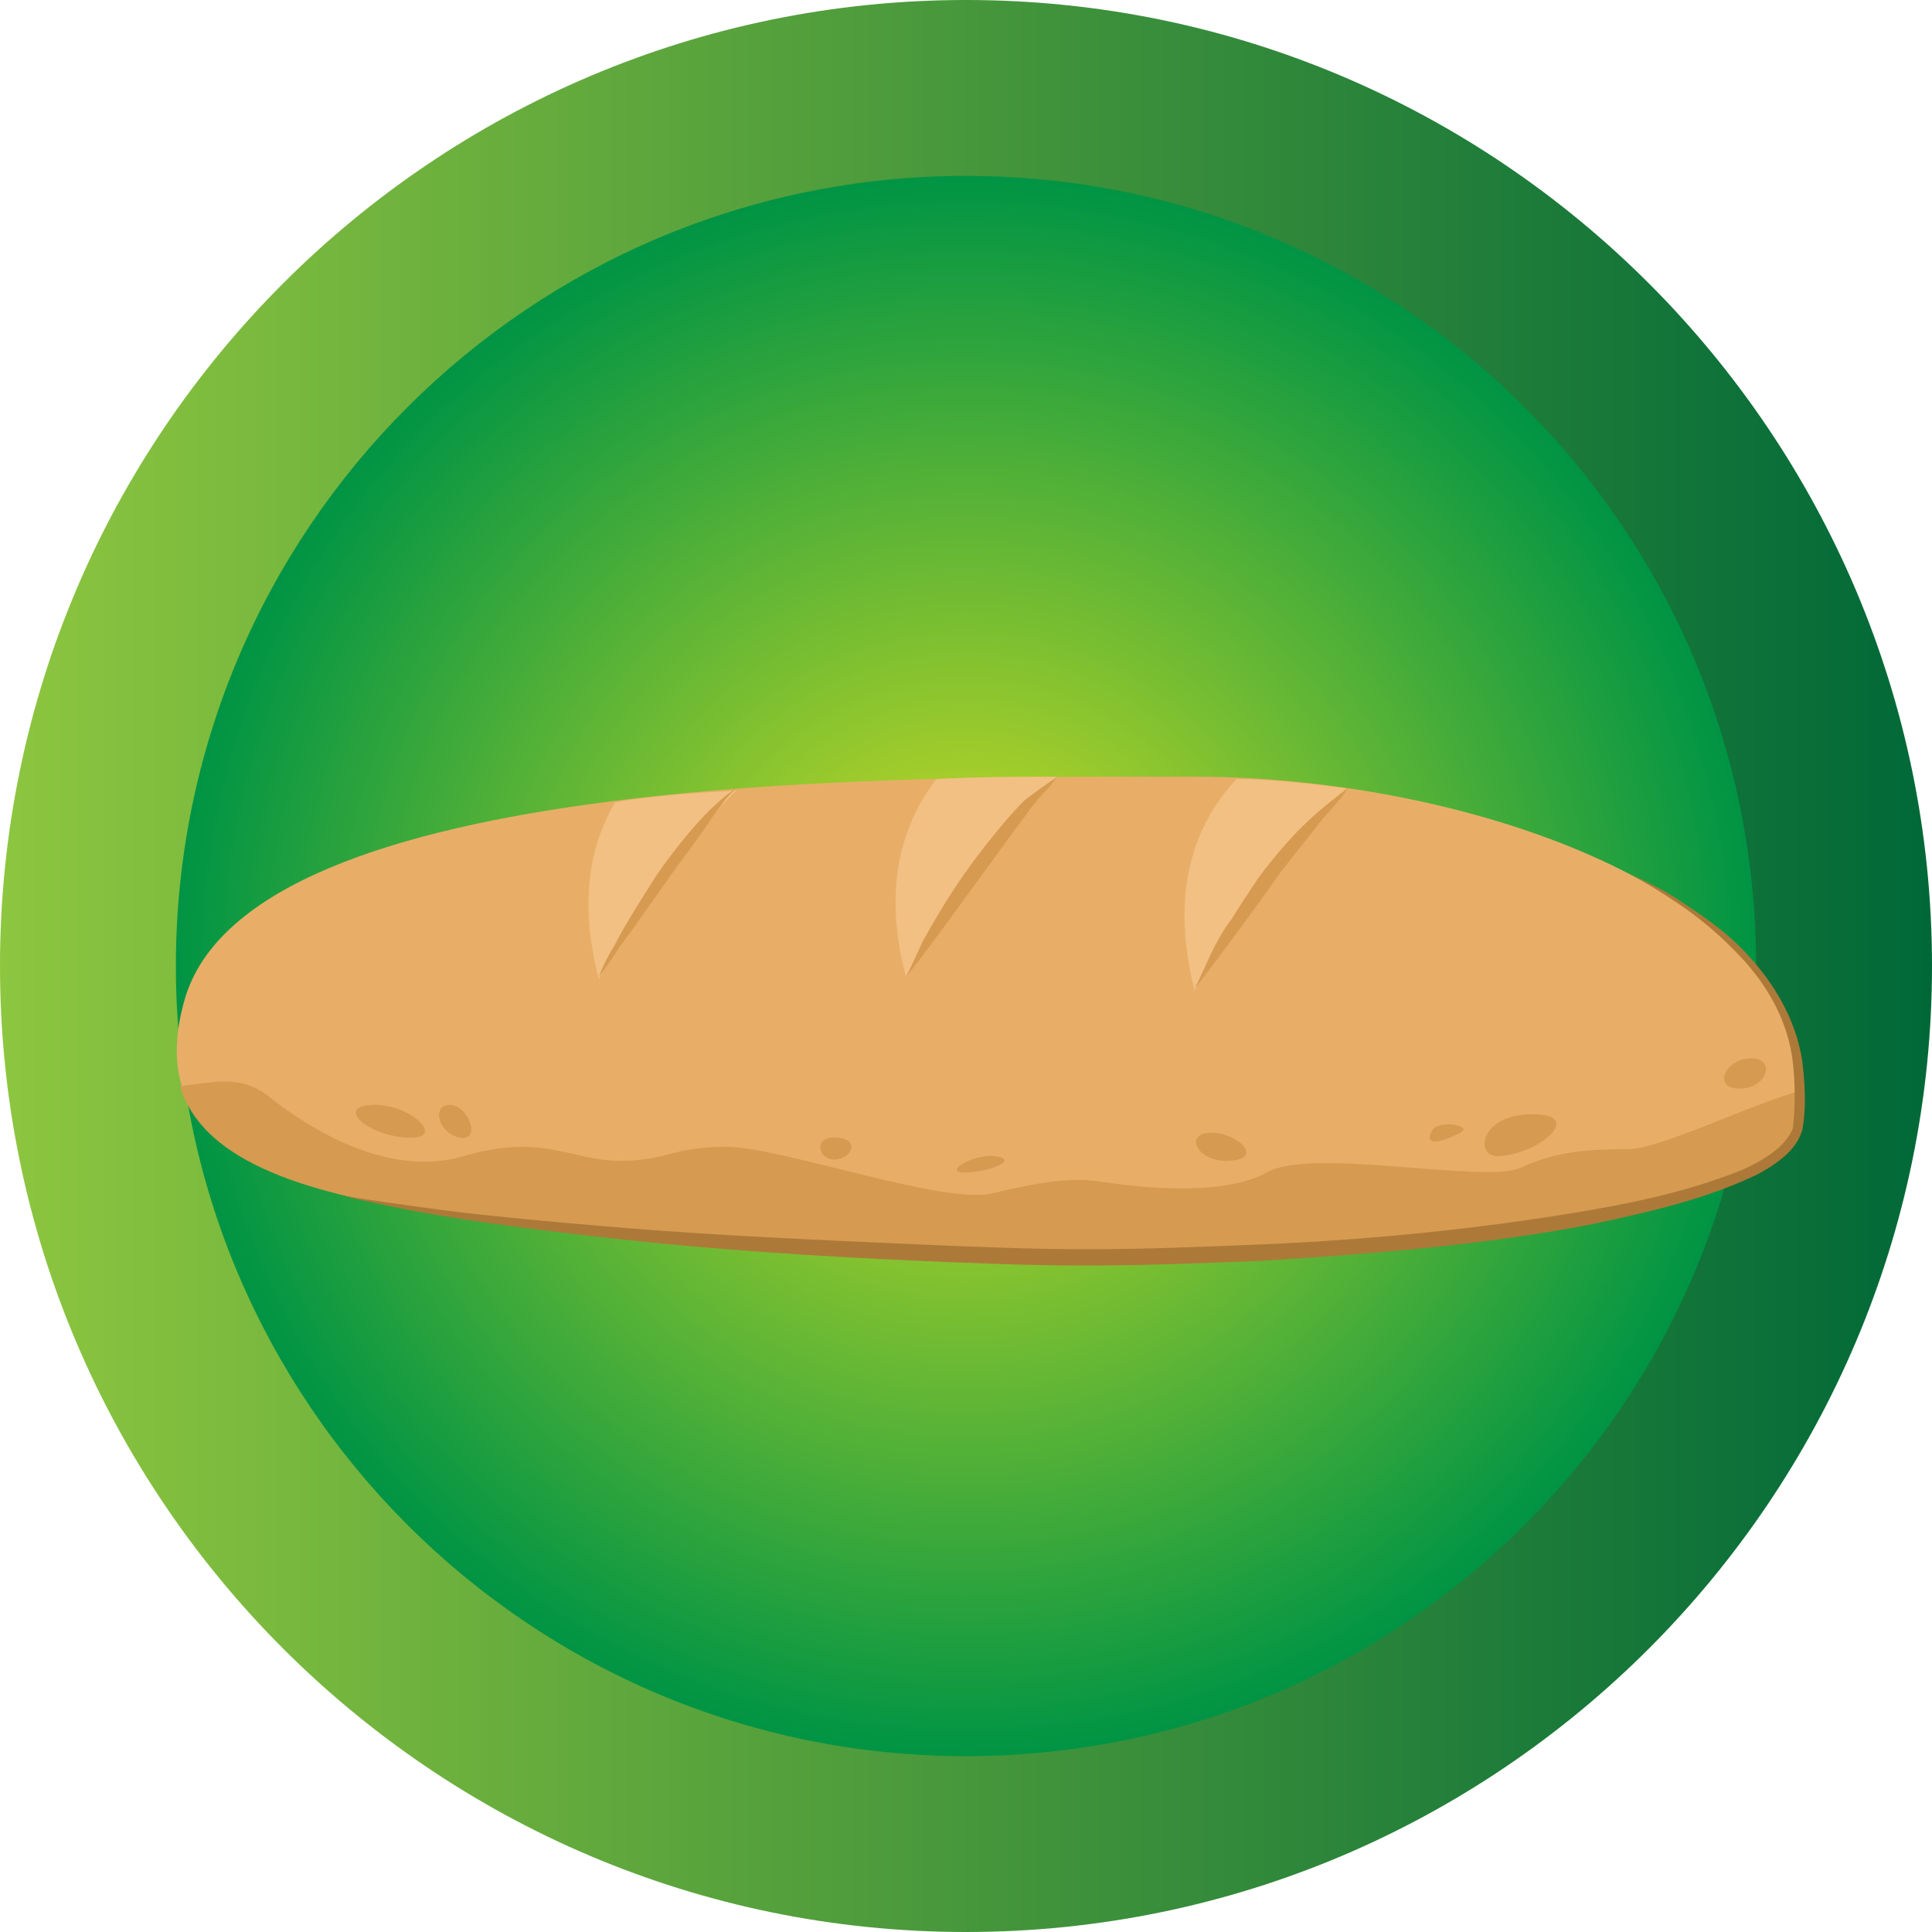 <svg version="1.1" xmlns="http://www.w3.org/2000/svg" xmlns:xlink="http://www.w3.org/1999/xlink" width="83" height="83" viewBox="0,0,83,83"><defs><linearGradient x1="197.375" y1="178.133" x2="280.375" y2="178.133" gradientUnits="userSpaceOnUse" id="color-1"><stop offset="0" stop-color="#8dc63f"/><stop offset="1" stop-color="#006838"/></linearGradient><radialGradient cx="238.875" cy="178.133" r="33.943" gradientUnits="userSpaceOnUse" id="color-2"><stop offset="0" stop-color="#d7df23"/><stop offset="1" stop-color="#009444"/></radialGradient></defs><g transform="translate(-197.375,-136.632)"><g data-paper-data="{&quot;isPaintingLayer&quot;:true}" fill-rule="nonzero" stroke="none" stroke-width="1" stroke-linecap="butt" stroke-linejoin="miter" stroke-miterlimit="10" stroke-dasharray="" stroke-dashoffset="0" style="mix-blend-mode: normal"><path d="M280.375,178.132c0,22.882 -18.616,41.5 -41.5,41.5c-22.883,0 -41.5,-18.618 -41.5,-41.5c0,-22.883 18.616,-41.5 41.5,-41.5c22.884,0 41.5,18.618 41.5,41.5z" fill="url(#color-1)"/><path d="M204.931,178.133c0,-18.747 15.197,-33.944 33.944,-33.944c18.747,0 33.944,15.197 33.944,33.944c0,18.747 -15.197,33.944 -33.944,33.944c-18.747,0 -33.944,-15.197 -33.944,-33.944z" fill="url(#color-2)"/><g><path d="M239.1,190.5c-21.3,-1.5 -36.6,-1 -33.8,-10.9c2.8,-9.9 31,-9.6 43.4,-9.6c12.4,0 27.7,5.6 25.9,15c-1.1,5 -28.4,6 -35.5,5.5z" fill="#e8ae68"/><path d="M274.5,185c-1,5 -28.3,6 -35.6,5.5c-18.1,-1.3 -31.9,-1.1 -33.8,-7.2c1.6,-0.2 2.7,-0.5 3.9,0.5c1.4,1.1 4.9,3.5 8.3,2.5c3.4,-1 4.6,0.2 6.7,0.2c2.1,0 2.2,-0.6 4.6,-0.6c2.3,0 9.3,2.5 11.4,2c2.1,-0.5 3.4,-0.7 4.7,-0.5c1.3,0.2 5.1,0.7 7.1,-0.4c1.9,-1.1 9.4,0.5 10.9,-0.2c1.5,-0.7 2.9,-0.8 4.6,-0.8c1.4,0 5.2,-1.9 7.4,-2.5c0,0.5 -0.1,1 -0.2,1.5z" fill="#d69a51"/><path d="M229,170.6c-3.6,3.5 -5.9,8.1 -5.9,8.1c-0.9,-3.5 -0.3,-5.9 0.7,-7.6c1.7,-0.3 3.4,-0.4 5.2,-0.5z" fill="#f2c083"/><path d="M236.3,178.6c-1.1,-4.1 0,-6.8 1.3,-8.5c1.8,-0.1 3.6,-0.1 5.2,-0.1c-4,3.5 -6.5,8.6 -6.5,8.6z" fill="#f2c083"/><path d="M248.7,179.2c-1.2,-4.7 0.3,-7.5 1.8,-9.1c1.5,0 3.1,0.2 4.7,0.4c-3.9,3.5 -6.5,8.6 -6.5,8.7z" fill="#f2c083"/><path d="M212.1,188c0,0 1.2,0.2 3.4,0.5c2.1,0.3 5.2,0.6 8.9,0.9c3.7,0.3 8,0.5 12.6,0.7c2.3,0.1 4.7,0.2 7.1,0.2c2.4,0 4.9,-0.1 7.3,-0.2c4.9,-0.2 9.8,-0.7 14.4,-1.5c2.3,-0.4 4.4,-0.9 6.4,-1.7c0.9,-0.4 1.9,-1 2.2,-1.8c0.1,-0.9 0.1,-1.9 0,-2.8c-0.2,-1.8 -1.1,-3.3 -2.1,-4.4c-1,-1.1 -2,-1.9 -2.9,-2.5c-0.9,-0.6 -1.6,-1 -2.1,-1.3c-0.5,-0.3 -0.8,-0.4 -0.8,-0.4c0,0 0.3,0.1 0.8,0.4c0.5,0.3 1.3,0.6 2.2,1.2c0.9,0.6 2,1.3 3,2.4c1,1.1 2,2.6 2.3,4.5c0.1,0.9 0.2,1.9 0,3c-0.2,0.6 -0.6,1 -1,1.3c-0.4,0.3 -0.9,0.6 -1.4,0.8c-2,0.9 -4.2,1.4 -6.5,1.9c-4.6,0.9 -9.5,1.3 -14.4,1.6c-2.5,0.1 -5,0.2 -7.5,0.2c-2.4,0 -4.8,-0.1 -7.1,-0.2c-4.6,-0.2 -8.9,-0.5 -12.6,-0.9c-3.7,-0.4 -6.7,-0.8 -8.9,-1.2c-2.1,-0.4 -3.3,-0.7 -3.3,-0.7z" fill="#ad7939"/><path d="M250.2,186.5c-1.3,0.1 -2,-1.1 -0.9,-1.2c1.1,-0.1 2.5,1.1 0.9,1.2z" fill="#d69a51"/><path d="M239,187c-1.3,0.1 0.1,-0.8 1.1,-0.7c1,0.1 0.1,0.6 -1.1,0.7z" fill="#d69a51"/><path d="M261.8,186.3c-1.1,0.1 -0.9,-1.8 1.4,-1.8c2.3,0 0.3,1.7 -1.4,1.8z" fill="#d69a51"/><path d="M260.1,185.3c-1.2,0.6 -1.5,0.4 -1.2,-0.1c0.3,-0.5 1.8,-0.2 1.2,0.1z" fill="#d69a51"/><path d="M215.2,185.5c-1.8,0.1 -3.5,-1.3 -1.9,-1.4c1.6,-0.1 3.1,1.3 1.9,1.4z" fill="#d69a51"/><path d="M217.1,185.5c-0.9,-0.2 -1.2,-1.4 -0.4,-1.4c0.8,0 1.4,1.6 0.4,1.4z" fill="#d69a51"/><path d="M233.5,186.4c-0.9,0.3 -1.3,-0.9 -0.3,-0.9c1,0 0.9,0.7 0.3,0.9z" fill="#d69a51"/><path d="M272.1,183.4c-1.2,0 -0.6,-1.3 0.5,-1.3c1.1,0 0.7,1.3 -0.5,1.3z" fill="#d69a51"/></g><path d="M248.7,179.1c0,0 0.3,-0.6 0.7,-1.5c0.2,-0.4 0.5,-1 0.9,-1.5c0.3,-0.5 0.7,-1.1 1.1,-1.7c0.8,-1.1 1.7,-2.1 2.5,-2.8c0.8,-0.7 1.4,-1.1 1.4,-1.1c0,0 -0.1,0.1 -0.3,0.4c-0.2,0.2 -0.5,0.6 -0.8,0.9c-0.3,0.4 -0.7,0.9 -1.1,1.4c-0.4,0.5 -0.8,1 -1.2,1.6c-0.8,1.1 -1.6,2.2 -2.2,3c-0.6,0.8 -1,1.3 -1,1.3z" fill="#d69a51"/><g fill="#d69a51"><path d="M236.3,178.6c0,0 0.3,-0.6 0.7,-1.5c0.5,-0.9 1.2,-2.1 2,-3.2c0.8,-1.1 1.7,-2.2 2.4,-2.9c0.8,-0.6 1.4,-1 1.4,-1c0,0 -0.1,0.1 -0.3,0.4c-0.2,0.2 -0.5,0.5 -0.8,0.9c-0.6,0.8 -1.4,1.9 -2.2,3c-0.8,1.1 -1.6,2.2 -2.2,3c-0.6,0.8 -1,1.3 -1,1.3z"/><path d="M223.1,178.6c0,0 0.2,-0.6 0.7,-1.4c0.4,-0.8 1.1,-1.9 1.8,-3c0.7,-1 1.5,-2 2.2,-2.7c0.7,-0.7 1.2,-1 1.2,-1c0,0 -0.1,0.1 -0.3,0.3c-0.2,0.2 -0.4,0.5 -0.7,0.9c-0.5,0.8 -1.3,1.8 -2,2.8c-0.7,1 -1.4,2 -2,2.8c-0.5,0.8 -0.9,1.3 -0.9,1.3z"/></g></g></g></svg>